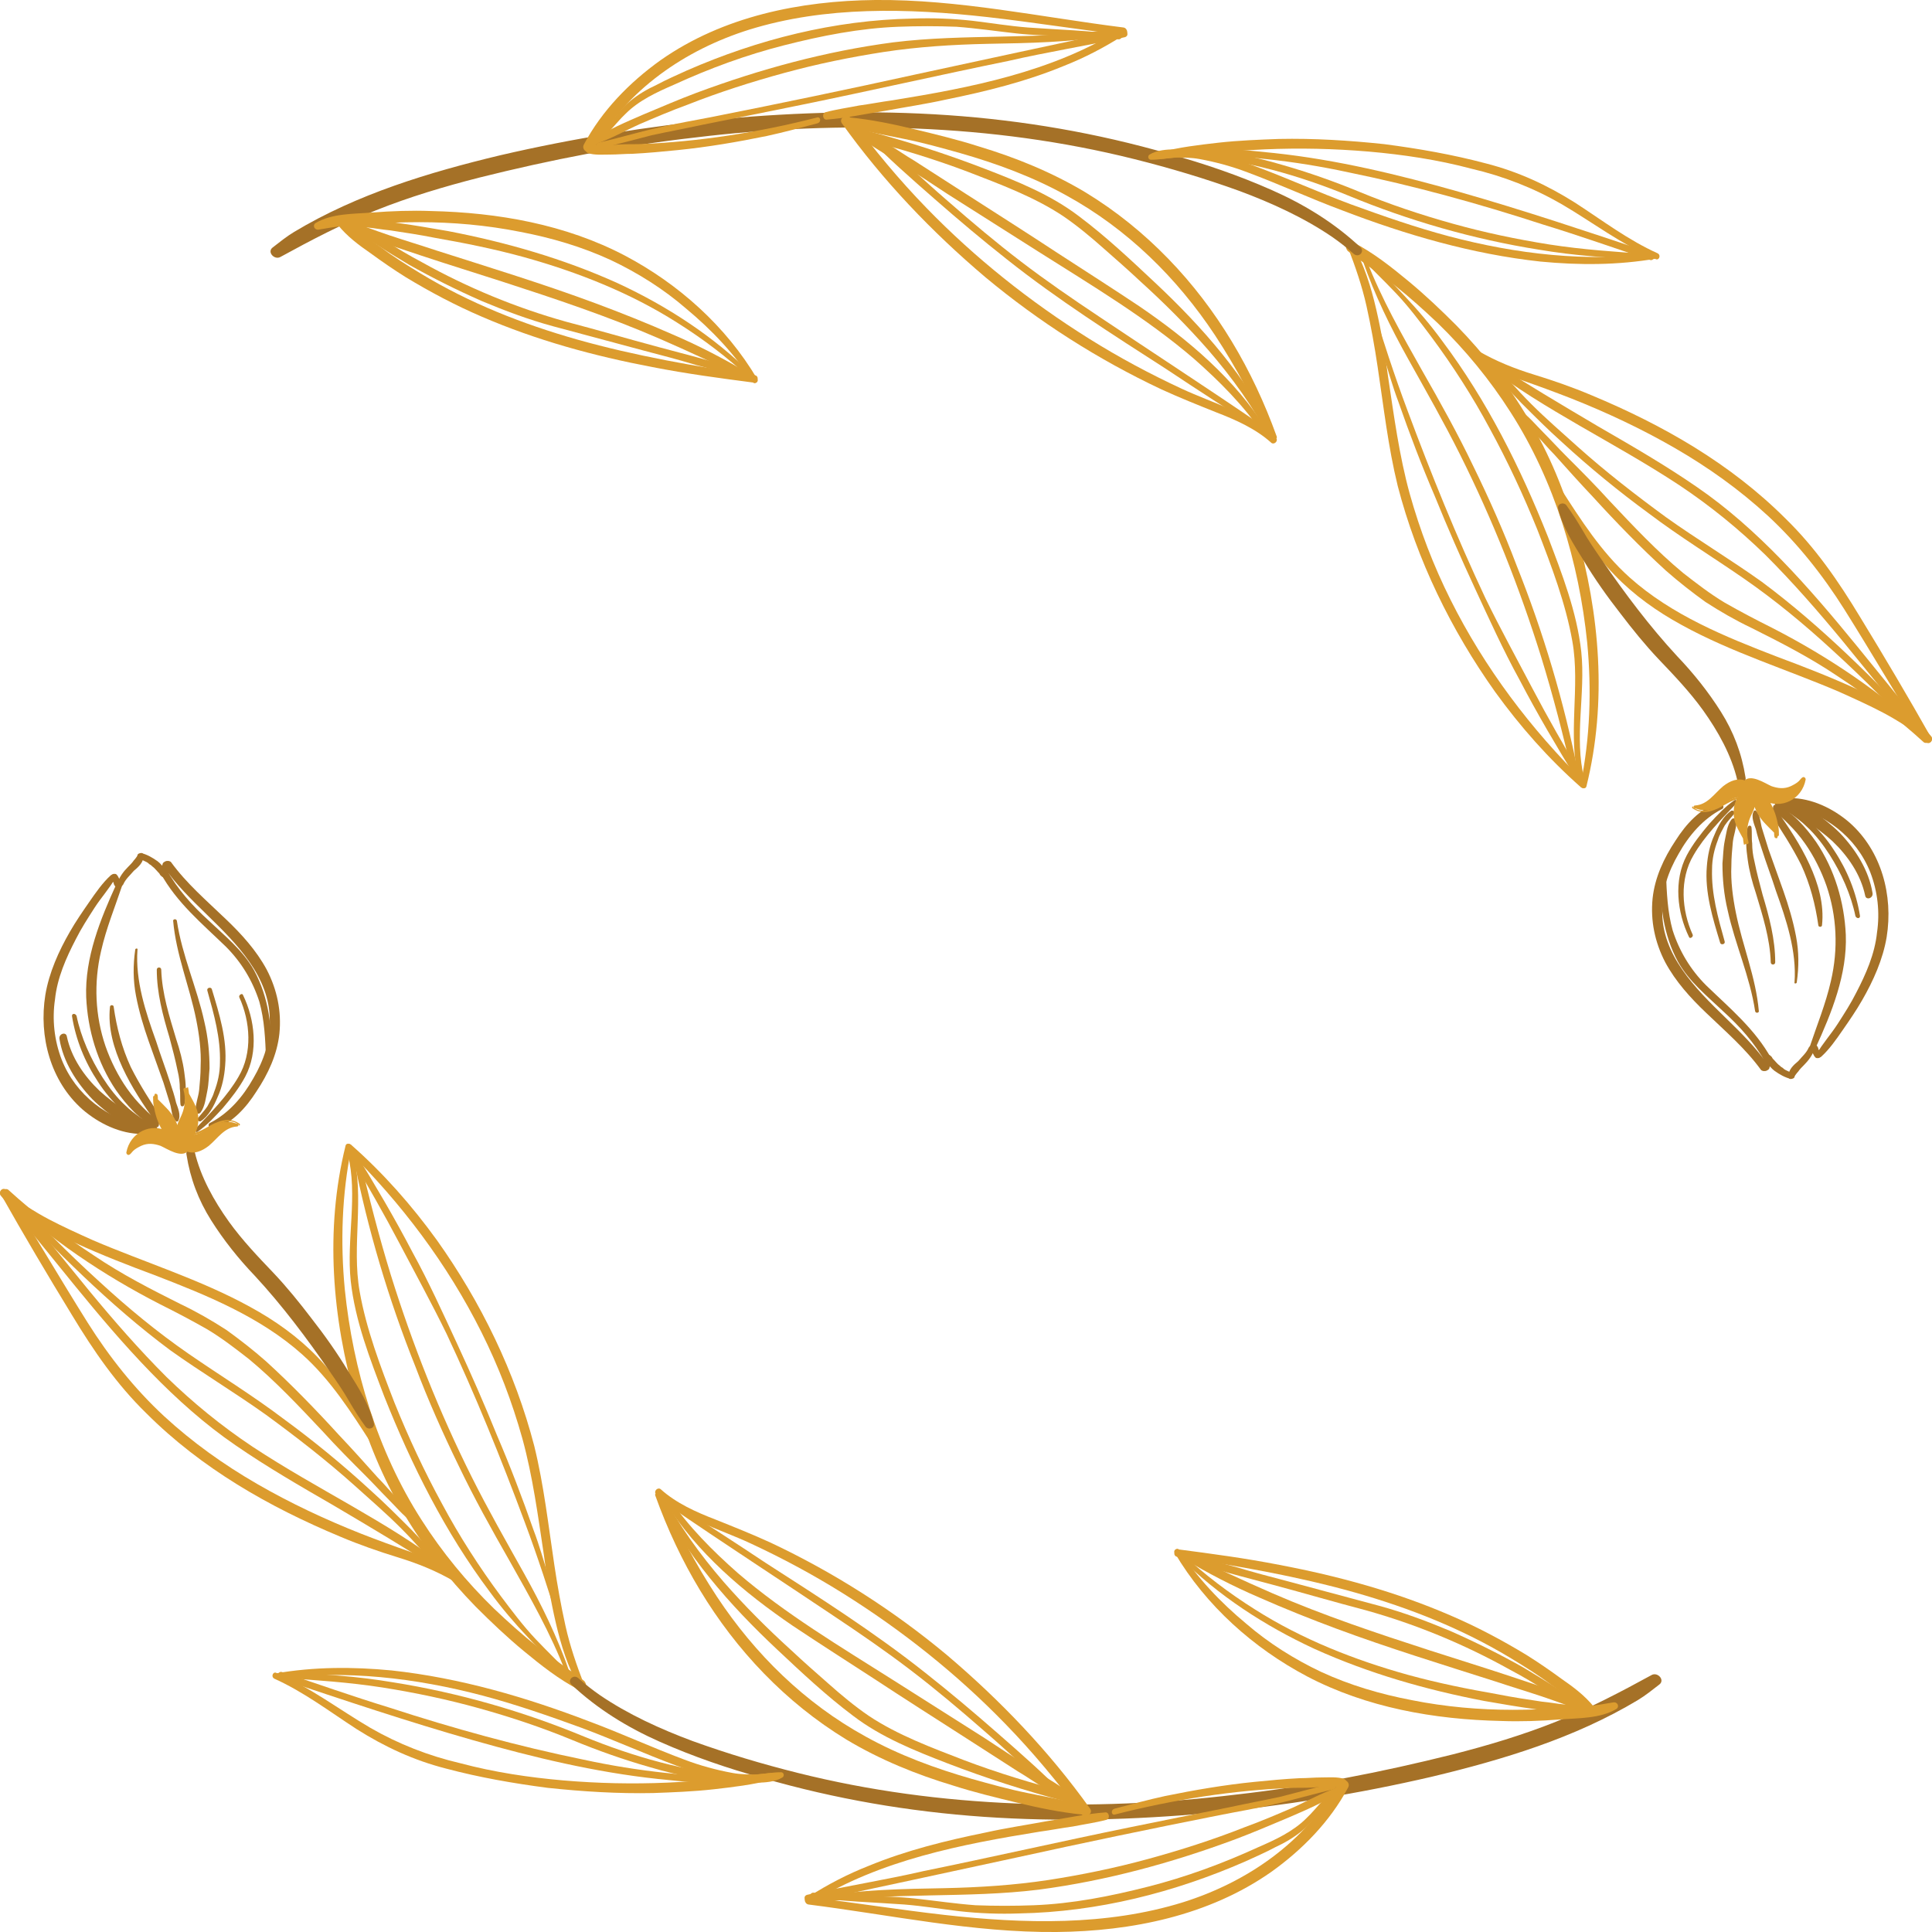 <?xml version="1.0" encoding="utf-8"?>
<!-- Generator: Adobe Illustrator 24.0.0, SVG Export Plug-In . SVG Version: 6.00 Build 0)  -->
<svg version="1.1" xmlns="http://www.w3.org/2000/svg" xmlns:xlink="http://www.w3.org/1999/xlink" x="0px" y="0px"
	 viewBox="0 0 260 260" style="enable-background:new 0 0 260 260;" xml:space="preserve">
<style type="text/css">
	.st0{fill:#FFFFFF;}
	.st1{fill:#A57127;}
	.st2{fill:#DC9C2E;}
	.st3{fill:none;}
	.st4{fill:#E6E6E6;}
	.st5{fill:#C59444;}
</style>
<g id="BACKGROUND">
</g>
<g id="OBJECTS">
	<g>
		<g>
			<path class="st2" d="M213.5,105.8c2.8-11.3,1.8-23.2-1.4-34.3c-1.5-5.3-3.6-10.4-6.4-15.1c-2.7-4.6-6-8.8-9.7-12.6
				c-2.1-2.1-4.2-4.1-6.5-6c-2.3-1.9-4.7-3.8-7.4-5.2c-0.8-0.4-1.3,0.6-0.7,1.2c2.1,1.6,4.2,3,6.3,4.6c2,1.6,3.9,3.3,5.8,5.1
				c3.7,3.6,7,7.6,9.8,12c5.9,9.2,9.2,20.2,10.3,31c0.6,6.3,0.4,12.8-0.9,19.1C212.6,106.1,213.4,106.3,213.5,105.8L213.5,105.8z"/>
		</g>
		<g>
			<path class="st2" d="M213.3,105.3c-7.3-7.2-13.5-15.4-18.1-24.6c-2.3-4.6-4.1-9.3-5.5-14.3c-1.4-5.1-2.1-10.4-2.9-15.7
				c-0.4-3.1-0.9-6.1-1.6-9.1c-0.7-3-1.6-5.9-3.1-8.6c-0.2-0.4-0.9-0.1-0.7,0.3c1,2.6,1.9,5.2,2.5,7.9c0.6,2.7,1.1,5.5,1.5,8.2
				c0.8,5.3,1.4,10.7,2.7,16c2.6,10,7.2,19.4,13.1,27.7c3.4,4.7,7.2,9,11.5,12.8C213.1,106.3,213.8,105.7,213.3,105.3L213.3,105.3z"
				/>
		</g>
		<g>
			<path class="st2" d="M213.2,104.8c-1.4-5.6,0.2-11.4-0.4-17.1c-0.6-5.4-2.6-10.5-4.5-15.5c-3.7-9.3-8.2-18.3-14.2-26.3
				c-1.6-2.2-3.4-4.3-5.2-6.2c-1.9-2-3.7-4.1-6-5.8c-0.2-0.1-0.3,0.1-0.2,0.3c1.7,1.8,3.5,3.5,5.2,5.3c1.7,1.8,3.2,3.8,4.7,5.8
				c2.9,3.9,5.6,8.1,7.9,12.4c2.4,4.4,4.5,8.9,6.4,13.6c1.9,4.9,3.8,9.9,4.7,15c1.1,6.2-0.7,12.6,0.9,18.8
				C212.5,105.5,213.3,105.3,213.2,104.8L213.2,104.8z"/>
		</g>
		<g>
			<path class="st2" d="M212.4,104.1c-1.9-9.6-4.7-19-8.3-28c-1.7-4.5-3.7-9-5.8-13.3c-2.1-4.4-4.5-8.7-6.9-12.9
				c-2.7-4.8-5.5-9.7-7.5-14.9c-0.1-0.3-0.6-0.2-0.5,0.1c1.6,4.6,3.7,8.9,6.1,13.2c2.4,4.3,4.8,8.5,7,12.9c4.4,8.8,8,17.9,10.9,27.2
				c1.6,5.2,3,10.6,4.2,15.9C211.8,104.8,212.4,104.6,212.4,104.1L212.4,104.1z"/>
		</g>
		<g>
			<path class="st2" d="M212.9,104.5c-2.3-3.9-4.6-7.9-6.7-11.9c-2.1-4-4.3-8-6.3-12.1c-3.9-8.3-7.3-16.7-10.5-25.3
				c-0.9-2.4-1.7-4.7-2.5-7.1c-0.4-1.2-0.8-2.5-1.2-3.7c-0.4-1.2-0.7-2.4-1.2-3.5c-0.1-0.2-0.3,0-0.3,0.1c0.2,1.1,0.6,2.2,0.9,3.3
				c0.3,1.1,0.7,2.2,1,3.3c0.7,2.2,1.3,4.4,2.1,6.5c1.5,4.3,3.1,8.5,4.9,12.7c1.7,4.2,3.5,8.3,5.4,12.4c1.9,4.1,3.8,8.3,6,12.3
				c2.4,4.6,5,9,7.7,13.4C212.4,105.5,213.2,105,212.9,104.5L212.9,104.5z"/>
		</g>
		<g>
			<path class="st2" d="M209.4,66.1c2.3,4,4.7,8,7.9,11.3c2.6,2.7,5.7,4.9,9,6.7c6.7,3.7,14.2,6,21.2,9c2,0.9,4,1.8,5.9,2.8
				c1.9,1,3.7,2.2,5.5,3.3c0.4,0.2,0.8-0.3,0.5-0.6c-2.7-2.6-6.2-4.4-9.6-5.9c-3.5-1.6-7.1-3-10.6-4.3c-7-2.7-14.2-5.6-19.9-10.7
				c-3.8-3.4-6.6-7.8-9.3-12C209.8,65.3,209.1,65.7,209.4,66.1L209.4,66.1z"/>
		</g>
		<g>
			<path class="st2" d="M259.9,99.3c-3.1-5.5-6.3-10.9-9.6-16.3c-2.9-4.8-6-9.3-10-13.2c-7.4-7.4-16.5-12.6-26.1-16.6
				c-2.6-1.1-5.2-2-7.8-2.8c-2.6-0.8-5.1-1.8-7.5-3.2c-0.5-0.3-1,0.4-0.6,0.8c1.8,1.5,4.1,2.3,6.3,3.1c2.3,0.8,4.5,1.6,6.8,2.5
				c4.8,1.9,9.5,4.1,14,6.7c4.5,2.6,8.7,5.6,12.5,9.1c4,3.7,7.4,8,10.3,12.6c3.7,5.9,7.2,11.9,10.9,17.8
				C259.5,100.3,260.2,99.8,259.9,99.3L259.9,99.3z"/>
		</g>
		<g>
			<path class="st2" d="M259.9,99.1c-6.8-7.9-12.9-16.3-20.2-23.8c-3.5-3.6-7.3-7-11.4-9.8c-4.2-2.9-8.7-5.5-13.2-8.1
				c-4.9-2.9-9.8-5.8-14.6-8.9c-0.4-0.2-0.9,0.3-0.5,0.6c3.9,3.1,8.3,5.7,12.6,8.2c4.5,2.6,9,5.1,13.4,8c4.2,2.8,8,5.9,11.6,9.4
				c3.7,3.7,7.1,7.6,10.4,11.6c3.7,4.5,7.3,9.1,11.2,13.5C259.6,100.2,260.3,99.6,259.9,99.1L259.9,99.1z"/>
		</g>
		<g>
			<path class="st2" d="M259.6,99.2c-7-7.4-14.3-14.8-22.5-20.9c-4.2-3-8.7-5.7-12.9-8.7c-4.1-3-8.1-6.1-11.9-9.5
				c-2.1-1.9-4.2-3.7-6.2-5.7c-2-2-3.7-4-5.6-6.1c-0.3-0.4-0.9,0.2-0.6,0.6c1.5,1.9,3.2,3.6,4.8,5.3c1.8,1.8,3.6,3.6,5.5,5.3
				c3.7,3.4,7.6,6.6,11.7,9.6c4.1,3.1,8.5,5.8,12.7,8.7c4.2,2.9,8.2,6.2,12,9.7c4.3,3.9,8.4,8.1,12.4,12.3
				C259.4,100.2,260,99.6,259.6,99.2L259.6,99.2z"/>
		</g>
		<g>
			<path class="st2" d="M259.6,99.2c-6.2-5.9-13.5-10.8-21.1-14.7c-2.2-1.1-4.3-2.2-6.4-3.4c-2-1.2-3.8-2.6-5.6-4
				c-3.5-2.9-6.7-6.3-9.9-9.7c-1.9-2.1-3.9-4.1-5.9-6.1c-1-1-2-2.1-3-3.1c-1-1-1.9-2.1-3.1-3c-0.2-0.2-0.5,0.1-0.4,0.4
				c0.7,1,1.6,1.9,2.4,2.8c0.9,0.9,1.7,1.9,2.6,2.8c1.7,1.9,3.4,3.8,5.2,5.7c3.1,3.4,6.4,6.8,9.8,9.9c1.7,1.5,3.5,2.9,5.3,4.2
				c2,1.3,4.1,2.5,6.2,3.5c4,2,7.9,4,11.6,6.5c4.1,2.7,8,5.6,11.6,8.9C259.4,100.2,260,99.6,259.6,99.2L259.6,99.2z"/>
		</g>
		<g>
			<path class="st1" d="M234.9,104.6c-0.5-3.2-1.6-6.1-3.3-8.8c-1.7-2.7-3.7-5.2-5.9-7.5c-3.7-4-7-8.4-10.1-12.9
				c-0.9-1.3-1.8-2.6-2.6-4c-0.7-1.2-1.4-2.3-2.2-3.4c-0.4-0.5-1.3-0.2-1.1,0.5c0.6,2.5,2.1,4.8,3.4,6.9c1.5,2.5,3.2,4.9,5,7.2
				c1.6,2.1,3.3,4.2,5.1,6.1c2.1,2.2,4.2,4.4,6,6.9c2,2.8,3.8,6,4.6,9.4C233.9,105.8,235.1,105.4,234.9,104.6L234.9,104.6z"/>
		</g>
		<g>
			<path class="st1" d="M183.1,33.3c-3.5-3.3-7.6-5.8-11.9-7.7c-4.5-2-9.2-3.6-13.9-4.9c-9.7-2.8-19.6-4.5-29.7-5.2
				c-10.1-0.7-20.2-0.4-30.3,0.5c-10.1,1-20.1,2.6-30,4.9c-9.6,2.3-19.2,5.2-27.7,10.3c-1,0.6-2,1.4-2.9,2.1c-0.8,0.6,0.2,1.7,1,1.3
				c4.2-2.3,8.4-4.5,12.9-6.3c4.5-1.8,9.2-3.2,13.9-4.4c9.6-2.4,19.3-4.3,29.1-5.4c9.8-1.2,19.8-1.6,29.7-1.2
				c9.9,0.4,19.7,1.7,29.3,4.1c4.8,1.2,9.5,2.6,14.2,4.3c4.3,1.6,8.7,3.6,12.5,6.2c1,0.7,1.9,1.4,2.8,2.2
				C182.8,34.8,183.7,33.9,183.1,33.3L183.1,33.3z"/>
		</g>
		<g>
			<path class="st2" d="M171.8,58.7c-3.2-8.9-8-17.1-14.6-23.9c-3.3-3.4-7-6.4-11.1-8.9c-4.5-2.7-9.4-4.7-14.4-6.2
				c-2.8-0.9-5.7-1.6-8.6-2.3c-2.9-0.7-5.8-1.3-8.8-1.6c-0.8-0.1-0.9,1.1-0.2,1.3c2.5,0.6,5.1,1.1,7.6,1.6c2.5,0.5,5,1.2,7.5,1.9
				c4.9,1.4,9.8,3.2,14.3,5.7c8.2,4.5,14.9,11.1,20,18.8c2.9,4.4,5.4,9.1,7.4,13.9C171.3,59.3,172,59.1,171.8,58.7L171.8,58.7z"/>
		</g>
		<g>
			<path class="st2" d="M171.7,58.9c-3.5-3.3-8.4-4.6-12.7-6.6c-4.3-2-8.4-4.2-12.4-6.7c-8-5-15.4-10.9-21.9-17.6
				c-3.7-3.8-7.1-7.9-10.2-12.1c-0.5-0.7-1.7,0-1.2,0.7c5.5,7.7,12.1,14.6,19.3,20.7c7.2,6,15.2,11.1,23.7,15.1
				c2.4,1.1,4.9,2.1,7.4,3.1c2.6,1,5.3,2.2,7.4,4.1C171.5,59.9,172.1,59.3,171.7,58.9L171.7,58.9z"/>
		</g>
		<g>
			<path class="st2" d="M171.6,58.7c-3.8-7.9-9.8-14.7-16.2-20.7c-3.3-3.1-6.6-6.2-10.2-8.9c-3.8-2.9-8.3-4.7-12.7-6.4
				c-5.2-2-10.5-3.7-15.8-5.1c-0.8-0.2-1.1,1-0.3,1.2c4.7,1.2,9.3,2.6,13.8,4.3c4.4,1.7,9,3.4,12.9,6c1.9,1.3,3.7,2.8,5.5,4.4
				c1.6,1.4,3.3,2.9,4.9,4.4c3.2,2.9,6.3,6,9.1,9.2c3.2,3.7,6.1,7.7,8.3,12C171.2,59.6,171.8,59.2,171.6,58.7L171.6,58.7z"/>
		</g>
		<g>
			<path class="st2" d="M170.5,57.9c-4.3-6.9-10.6-12.2-17.2-16.7c-3.6-2.4-7.2-4.7-10.9-7.1c-4.1-2.7-8.2-5.3-12.4-8
				c-2.3-1.5-4.7-3-7-4.5c-1.2-0.7-2.3-1.5-3.5-2.2c-1.2-0.8-2.4-1.6-3.6-2.2c-0.6-0.3-1.3,0.5-0.7,0.9c1.9,1.5,4.1,2.7,6.1,4
				c2.1,1.3,4.1,2.6,6.2,4c4.1,2.6,8.2,5.2,12.3,7.8c7.1,4.5,14.5,8.9,20.9,14.4c3.4,3,6.6,6.2,9.2,10
				C170.2,58.6,170.7,58.3,170.5,57.9L170.5,57.9z"/>
		</g>
		<g>
			<path class="st2" d="M169.9,57.3c-7.3-5-14.7-9.8-22-14.7c-3.6-2.4-7.1-4.8-10.5-7.4c-3.4-2.6-6.6-5.3-9.8-8.1
				c-3.6-3.1-7-6.4-10.6-9.4c-0.3-0.3-0.8,0.2-0.5,0.5c2.9,3,6.1,5.8,9.3,8.6c3.2,2.8,6.4,5.5,9.7,8.1c6.8,5.4,14.2,10.1,21.5,14.8
				c4.2,2.8,8.4,5.5,12.6,8.2C169.9,58.2,170.2,57.6,169.9,57.3L169.9,57.3z"/>
		</g>
		<g>
			<path class="st2" d="M150.7,4c-9.2,5.7-20.1,7.8-30.6,9.5c-1.5,0.2-3,0.5-4.5,0.7c-1.5,0.3-3,0.5-4.5,0.9c-0.5,0.1-0.4,1,0.1,1
				c2.7-0.2,5.4-0.8,8-1.2c2.7-0.5,5.4-0.9,8.1-1.5c5.4-1.1,10.7-2.4,15.8-4.5c2.8-1.1,5.5-2.5,8-4.1C151.7,4.5,151.2,3.7,150.7,4
				L150.7,4z"/>
		</g>
		<g>
			<path class="st2" d="M151.2,3.7C140,2.3,129-0.1,117.8,0c-10.1,0.1-20.5,2.2-28.9,8.1c-4.2,3-7.9,6.8-10.3,11.3
				c-0.5,0.8,0.8,1.6,1.3,0.7c4.4-8,12.3-13.4,20.9-16.1c10.3-3.2,21.4-2.9,32.1-1.7c6.2,0.7,12.3,1.7,18.4,2.4
				C151.9,4.8,151.8,3.8,151.2,3.7L151.2,3.7z"/>
		</g>
		<g>
			<path class="st2" d="M110,15.8c-7.8,2-16,3.3-24.1,3.6c-1.1,0-2.3,0-3.4,0.1c-1.1,0-2.3-0.1-3.4,0.2c-0.4,0.1-0.4,0.7,0,0.9
				c0.9,0.3,2,0.2,3,0.2c1,0,2-0.1,3-0.1c2-0.1,4.1-0.3,6.1-0.5c4-0.4,8.1-1.1,12-1.9c2.3-0.5,4.5-1.1,6.8-1.7
				C110.6,16.4,110.4,15.7,110,15.8L110,15.8z"/>
		</g>
		<g>
			<path class="st2" d="M80.7,20c2.4-0.6,4.7-1.2,7-1.8c2.3-0.5,4.5-0.9,6.8-1.4c4.5-0.9,9-1.8,13.4-2.7c9.3-1.9,18.5-4,27.8-5.9
				c2.6-0.6,5.2-1.1,7.8-1.6c2.6-0.5,5.3-1,7.9-1.6c0.6-0.2,0.3-1-0.3-0.9c-2.3,0.3-4.6,0.9-6.9,1.4c-2.3,0.5-4.7,1-7,1.5
				c-4.6,1-9.3,2-13.9,3c-9.1,2-18.2,3.9-27.3,5.7c-2.5,0.5-5,0.9-7.5,1.5c-2.7,0.6-5.3,1.4-8,2C80,19.4,80.2,20.2,80.7,20L80.7,20z
				"/>
		</g>
		<g>
			<path class="st2" d="M149.3,4c-9.6,1.4-19.4,0.5-29.1,1.7c-9.1,1.2-17.9,3.6-26.5,6.8c-2.4,0.9-4.7,1.9-7.1,2.9
				c-2.3,1-4.7,2-6.8,3.4c-0.3,0.2-0.1,0.7,0.3,0.6c2.1-0.7,4-1.8,6-2.7c2.1-0.9,4.2-1.8,6.4-2.6c4.3-1.7,8.7-3.1,13.1-4.3
				c4.4-1.2,8.8-2.1,13.3-2.8c4.6-0.7,9.3-1,14-1.1c5.6-0.1,11.1-0.2,16.6-1.1C150.1,4.7,149.8,3.9,149.3,4L149.3,4z"/>
		</g>
		<g>
			<path class="st2" d="M150.8,4.7c-4.1-0.6-8.4-0.7-12.5-1c-2.5-0.2-4.9-0.6-7.4-0.9c-2.7-0.3-5.4-0.4-8.1-0.3
				c-10.5,0.2-20.8,2.8-30.4,7c-1.3,0.6-2.7,1.2-4,1.9c-1.3,0.6-2.5,1.3-3.6,2.2c-1,0.8-1.8,1.8-2.6,2.8c-0.9,1-1.8,1.9-2.9,2.7
				c-0.2,0.1-0.1,0.6,0.2,0.4c2-0.8,3.2-2.8,4.7-4.2c1.8-1.8,4.2-2.9,6.5-3.9c4.8-2.2,9.7-4,14.8-5.3c5.1-1.3,10.2-2.3,15.4-2.5
				c2.6-0.1,5.2-0.1,7.8,0c2.7,0.2,5.4,0.6,8.1,0.9c4.6,0.5,9.2,0.2,13.8,0.8C151,5.2,151.1,4.8,150.8,4.7L150.8,4.7z"/>
		</g>
		<g>
			<path class="st2" d="M101.9,51c-4.2-7.1-10.6-12.8-17.8-16.6c-8-4.2-17.1-5.8-26.1-6c-2.6-0.1-5.3,0-7.9,0.2
				c-2.5,0.2-5.4,0.1-7.6,1.4c-0.5,0.3-0.2,1,0.4,0.9c2.2-0.4,4.5-0.7,6.7-0.8c2.2-0.1,4.5-0.2,6.8-0.2c4.5,0,9.1,0.4,13.6,1.3
				c4.2,0.8,8.3,2,12.2,3.8c3.6,1.7,7.1,3.9,10.1,6.5c3.5,2.9,6.6,6.2,9,9.9C101.5,51.8,102.2,51.4,101.9,51L101.9,51z"/>
		</g>
		<g>
			<path class="st2" d="M101.6,50.5c-8-1.2-16.1-2.6-23.9-4.8c-7.4-2.1-14.5-4.9-21.1-8.9c-1.8-1.1-3.6-2.2-5.3-3.5
				c-0.9-0.6-1.7-1.3-2.6-2c-0.8-0.7-1.6-1.4-2.5-1.9c-0.6-0.4-1.1,0.4-0.7,0.9c1.2,1.5,2.8,2.7,4.4,3.8c1.5,1.1,3.1,2.2,4.7,3.2
				c3.3,2,6.7,3.8,10.2,5.3c7.4,3.2,15.1,5.3,23,6.8c4.6,0.9,9.1,1.5,13.7,2.1C102,51.6,102.2,50.6,101.6,50.5L101.6,50.5z"/>
		</g>
		<g>
			<path class="st2" d="M101.3,50.5c-5.2-5.2-11.5-9.3-18.2-12.4c-7.3-3.3-15-5.5-22.8-7c-2.3-0.4-4.6-0.8-6.8-1.1
				c-1.2-0.2-2.3-0.3-3.5-0.5c-1.2-0.1-2.4-0.4-3.6-0.3c-0.6,0-0.7,0.9-0.1,1c1,0.3,2,0.3,3,0.4c1.1,0.1,2.1,0.3,3.2,0.4
				c2,0.3,4,0.6,6,1c4,0.7,8,1.5,12,2.6c7.2,2,14.3,4.8,20.6,8.8c3.5,2.2,6.8,4.7,9.8,7.5C101.2,51.3,101.6,50.8,101.3,50.5
				L101.3,50.5z"/>
		</g>
		<g>
			<path class="st2" d="M100.8,50.3c-3.3-2-6.8-3.8-10.3-5.3c-3.4-1.5-6.9-2.9-10.4-4.2c-7-2.6-14.2-4.8-21.4-7.1
				c-2.1-0.7-4.1-1.3-6.2-2c-2.1-0.7-4.1-1.5-6.2-2.1c-0.6-0.2-1,0.7-0.4,1c1.7,0.8,3.6,1.3,5.4,2c1.8,0.6,3.6,1.2,5.4,1.8
				c3.6,1.2,7.2,2.3,10.9,3.5c7.1,2.3,14.3,4.7,21.2,7.7c3.9,1.7,7.8,3.5,11.6,5.4C100.8,51,101.1,50.5,100.8,50.3L100.8,50.3z"/>
		</g>
		<g>
			<path class="st2" d="M100.5,50.3c-3.8-1.6-7.9-2.5-11.9-3.6c-4.1-1.1-8.2-2.3-12.4-3.4c-6.8-1.9-13.3-4.6-19.4-8
				c-1.7-0.9-3.4-1.9-5.1-3c-1.5-1-3-2.1-4.5-3.1c-0.4-0.3-0.9,0.3-0.5,0.7c1.1,1.1,2.5,2,3.8,2.9c1.5,1,3,1.9,4.5,2.8
				c3.2,1.8,6.4,3.4,9.8,4.9c3.1,1.3,6.3,2.5,9.6,3.4c4.1,1.1,8.2,2.2,12.3,3.3c2.3,0.6,4.6,1.2,6.9,1.9c2.3,0.6,4.5,1.2,6.7,2.1
				C100.8,51.4,101,50.5,100.5,50.3L100.5,50.3z"/>
		</g>
		<g>
			<path class="st2" d="M222.8,34.1c-9.3,1.2-18.7,0.1-27.8-2.3c-4.5-1.2-8.8-2.7-13.2-4.3c-4.3-1.6-8.5-3.5-12.8-5.1
				c-2.4-0.9-4.8-1.7-7.3-2.1c-1.2-0.2-2.3-0.3-3.5-0.2c-1.2,0-2.5,0.1-3.5,0.7c-0.3,0.2-0.2,0.7,0.2,0.7c1.1,0,2.1-0.2,3.2-0.3
				c1.1,0,2.2,0,3.3,0.2c2.2,0.4,4.4,1,6.5,1.8c4.3,1.6,8.4,3.5,12.7,5.1c8.6,3.3,17.5,5.9,26.7,6.9c5.2,0.5,10.4,0.5,15.6-0.4
				C223.4,34.9,223.3,34.1,222.8,34.1L222.8,34.1z"/>
		</g>
		<g>
			<path class="st2" d="M223.1,34.1c-4-1.8-7.4-4.4-11.1-6.8c-3.8-2.4-7.7-4.2-12-5.3c-4.5-1.2-9.1-2-13.7-2.6
				c-4.7-0.5-9.5-0.8-14.2-0.7c-2.7,0.1-5.4,0.2-8.1,0.5c-2.6,0.3-5.3,0.6-7.9,1.3c-0.5,0.1-0.4,1,0.1,0.9c2.3-0.2,4.6-0.5,6.9-0.8
				c2.4-0.2,4.7-0.4,7.1-0.5c4.7-0.2,9.3-0.1,14,0.3c4.6,0.4,9.3,1.1,13.8,2.3c4.3,1,8.4,2.6,12.2,4.8c4.1,2.4,8,5.4,12.5,7.3
				C223.2,35.2,223.6,34.4,223.1,34.1L223.1,34.1z"/>
		</g>
		<g>
			<path class="st2" d="M222.4,34.1c-8.7-2.9-17.3-5.8-26.1-8.3c-8.1-2.3-16.4-4.3-24.8-5.2c-1.9-0.2-3.8-0.4-5.7-0.5
				c-0.9,0-1.8-0.1-2.8-0.1c-0.8,0-1.6,0-2.3,0.3c-0.4,0.2-0.3,0.7,0.1,0.8c1.4,0.2,2.9,0,4.3,0c1.7,0,3.5,0.1,5.2,0.3
				c3.8,0.4,7.5,1,11.2,1.8c8.8,1.8,17.5,4.2,26.1,7c4.9,1.5,9.7,3.2,14.5,4.8C222.6,35.1,222.8,34.3,222.4,34.1L222.4,34.1z"/>
		</g>
		<g>
			<path class="st2" d="M222,34.2c-4.5-0.3-9-0.6-13.5-1.3c-4.4-0.7-8.7-1.6-13-2.8c-4.3-1.2-8.5-2.6-12.6-4.3
				c-3.4-1.4-6.8-2.6-10.3-3.6c-2-0.6-4.1-1.1-6.2-1.5c-1.9-0.4-3.8-0.7-5.7-0.7c-0.6,0-0.6,0.9,0,1c7.1,0.6,14.1,2.6,20.7,5.3
				c8.2,3.4,16.9,5.9,25.7,7.3c2.4,0.4,4.8,0.7,7.3,0.9c2.5,0.2,5.1,0.4,7.6,0.4C222.5,35,222.5,34.2,222,34.2L222,34.2z"/>
		</g>
		<g>
			<g>
				<path class="st1" d="M240.6,108.4c4.9,1,9.2,4.2,11.1,9c1,2.6,1.3,5.4,0.9,8.1c-0.3,2.9-1.5,5.6-2.8,8.1
					c-0.7,1.4-1.6,2.8-2.5,4.2c-0.9,1.4-2,2.6-2.8,4c-0.2,0.4,0.3,0.7,0.6,0.4c1.1-1,2-2.3,2.9-3.6c0.9-1.3,1.8-2.6,2.6-4
					c1.5-2.6,2.8-5.5,3.3-8.5c0.9-5.6-0.7-11.6-5-15.4c-2.2-1.9-5.1-3.3-8-3.3C240.2,107.5,240.1,108.3,240.6,108.4L240.6,108.4z"/>
			</g>
			<g>
				<path class="st1" d="M244.9,141.6C244.9,141.6,244.9,141.6,244.9,141.6C244.9,141.6,244.9,141.6,244.9,141.6
					c0,0-0.1-0.2-0.1-0.3c0,0,0,0.1,0,0.1c0-0.1,0-0.1-0.1-0.2c0,0,0-0.1,0-0.1c0,0,0,0,0,0c0-0.1-0.1-0.1-0.1-0.2
					c0,0,0,0.1,0.1,0.1c0,0-0.1-0.1-0.1-0.1c0,0,0,0,0,0c0,0,0,0.1,0,0c0,0,0,0,0,0c0,0,0,0.1,0,0c0-0.1-0.1-0.2-0.2-0.2
					c-0.1,0-0.2,0-0.3,0.1c-0.1,0.1-0.1,0.2-0.2,0.3c0,0.1,0,0.2,0,0.3c0,0.1,0,0.1,0,0.2c0.1,0.2,0.2,0.5,0.4,0.7
					c0.1,0.1,0.2,0.1,0.3,0.1c0.1,0,0.2,0,0.3-0.1C245,142,245,141.7,244.9,141.6L244.9,141.6z"/>
			</g>
			<g>
				<path class="st1" d="M243.4,141c-0.3,0.7-0.9,1.2-1.4,1.8c-0.6,0.5-1.4,1.2-1.3,2.1c0,0.3,0.3,0.4,0.5,0.2
					c0.4-0.3,0.5-0.6,0.8-0.9c0.2-0.3,0.5-0.6,0.8-0.9c0.6-0.6,1.1-1.3,1.4-2.1c0.1-0.2-0.1-0.4-0.3-0.5
					C243.7,140.7,243.5,140.8,243.4,141L243.4,141z"/>
			</g>
			<g>
				<path class="st1" d="M241.3,144.4c-0.4-0.1-0.6-0.2-1-0.4c-0.2-0.1-0.3-0.2-0.4-0.3c-0.2-0.1-0.3-0.2-0.4-0.3
					c-0.3-0.2-0.5-0.5-0.8-0.8c-0.1-0.1-0.1-0.1-0.1-0.1c-0.1-0.1-0.1-0.2-0.2-0.3c-0.1-0.1-0.3-0.3-0.5-0.3c-0.1,0-0.2,0-0.3,0.1
					c-0.2,0.4,0.1,0.9,0.3,1.2c0.3,0.3,0.5,0.6,0.9,0.9c0.7,0.5,1.4,0.9,2.2,1.1c0.2,0,0.5-0.1,0.5-0.3
					C241.6,144.7,241.5,144.5,241.3,144.4L241.3,144.4z"/>
			</g>
			<g>
				<path class="st1" d="M237.3,142.4c0,0.2,0,0.3,0,0.5c0,0,0-0.1,0-0.1c0,0.2-0.1,0.4-0.2,0.6c0,0,0-0.1,0.1-0.1c0,0,0,0,0,0
					c0,0.1-0.1,0.2-0.1,0.3c0,0,0,0.1,0,0.1c0,0.2,0.2,0.3,0.3,0.3c0.1,0.1,0.3,0.1,0.4,0c0.1,0,0.1-0.1,0.2-0.1
					c0.1-0.1,0.1-0.1,0.1-0.2c0.2-0.4,0.2-0.8,0.2-1.2c0-0.1,0-0.2-0.1-0.3c-0.1-0.1-0.2-0.1-0.3-0.1c-0.1,0-0.3,0-0.3,0.1
					C237.4,142.1,237.3,142.2,237.3,142.4L237.3,142.4z"/>
			</g>
			<g>
				<path class="st1" d="M238,143.4c-3.3-4.8-8.3-8.1-11.6-12.9c-1.6-2.3-2.7-4.9-2.7-7.7c-0.1-2.9,0.8-5.5,2.2-7.9
					c1.4-2.5,3.3-4.7,5.8-6c0.5-0.2,0.1-1-0.4-0.9c-2.5,0.8-4.4,2.9-5.8,5.1c-1.6,2.4-2.8,5-3.1,7.8c-0.3,3,0.3,5.9,1.7,8.6
					c1.4,2.6,3.4,4.8,5.5,6.8c2.6,2.5,5.3,4.8,7.4,7.7C237.5,144.4,238.4,143.9,238,143.4L238,143.4z"/>
			</g>
			<g>
				<path class="st1" d="M244.3,141.1c2.2-4.8,4.3-10,4.1-15.3c-0.2-4.4-1.5-8.8-4-12.5c-0.7-1-1.5-2-2.4-2.9
					c-0.5-0.5-1-0.9-1.5-1.3c-0.5-0.4-0.9-0.9-1.6-0.8c-0.2,0-0.3,0.2-0.3,0.4c0.1,0.5,0.5,0.8,0.9,1.1c0.4,0.3,0.8,0.7,1.2,1.1
					c0.8,0.8,1.5,1.6,2.2,2.6c1.2,1.7,2.2,3.7,2.9,5.7c1.4,4.1,1.6,8.5,0.6,12.8c-0.7,3.1-1.9,6-2.9,9
					C243.5,141.1,244.1,141.4,244.3,141.1L244.3,141.1z"/>
			</g>
			<g>
				<path class="st1" d="M238.4,142.5c-2.2-4-5.6-6.8-8.8-9.9c-2.1-2.1-3.6-4.6-4.5-7.4c-0.7-2.5-0.8-5.1-0.9-7.7
					c0-0.4-0.5-0.3-0.5,0c-0.5,4,0.2,8.4,2.1,11.9c1.5,2.7,3.9,4.6,6.1,6.7c2.2,2,4.2,4.2,5.7,6.9
					C237.9,143.5,238.7,143,238.4,142.5L238.4,142.5z"/>
			</g>
			<g>
				<path class="st1" d="M238.2,109.4c1.5,2.3,3,4.6,4.2,7c1.2,2.6,1.9,5.3,2.3,8.1c0,0.3,0.5,0.3,0.5,0c0.3-2.8-0.5-5.6-1.7-8.2
					c-1.2-2.6-2.8-5-4.5-7.4C238.7,108.5,237.9,109,238.2,109.4L238.2,109.4z"/>
			</g>
			<g>
				<path class="st1" d="M250.3,123.2c-0.5-3.1-1.7-6.1-3.5-8.8c-0.9-1.4-2-2.7-3.3-3.9c-0.6-0.5-1.3-1-2-1.5
					c-0.7-0.4-1.5-0.9-2.3-1.1c-0.3,0-0.5,0.3-0.2,0.5c0.7,0.5,1.4,0.7,2.1,1.2c0.7,0.5,1.4,1,2,1.6c1.2,1.1,2.2,2.4,3.1,3.8
					c1.6,2.5,2.9,5.4,3.5,8.3C249.9,123.7,250.4,123.6,250.3,123.2L250.3,123.2z"/>
			</g>
			<g>
				<path class="st1" d="M252,120.2c-0.5-3.1-2.3-5.9-4.4-8.1c-1.1-1.1-2.4-2.1-3.7-3c-0.7-0.4-1.4-0.8-2.2-1.1
					c-0.7-0.3-1.4-0.5-2.2-0.4c-0.4,0.1-0.5,0.6-0.2,0.9c0.5,0.5,1.2,0.7,1.8,1c0.6,0.3,1.3,0.6,1.9,1c1.3,0.8,2.5,1.7,3.6,2.7
					c2.1,2,3.8,4.5,4.4,7.3C251.1,121.2,252.1,120.9,252,120.2L252,120.2z"/>
			</g>
			<g>
				<path class="st1" d="M241.8,132.2c0.3-2.1,0.3-4.1-0.1-6.2c-0.4-2.1-1-4.1-1.7-6.1c-0.7-1.9-1.3-3.7-2-5.6
					c-0.3-1-0.6-1.9-0.9-2.9c-0.2-0.7-0.2-1.8-0.8-2.3c-0.1-0.1-0.3,0-0.3,0.1c-0.4,0.7,0.1,1.8,0.3,2.4c0.2,0.9,0.5,1.8,0.8,2.7
					c0.6,1.9,1.3,3.7,1.9,5.6c1.4,3.9,2.8,8.1,2.5,12.3C241.4,132.4,241.8,132.4,241.8,132.2L241.8,132.2z"/>
			</g>
			<g>
				<path class="st1" d="M238.9,129.5c0-3.1-0.8-6.1-1.7-9.1c-0.4-1.5-0.8-3-1.1-4.5c-0.2-0.8-0.3-1.6-0.3-2.4
					c-0.1-0.7,0-1.5-0.1-2.2c-0.1-0.3-0.4-0.2-0.5,0c-0.2,0.7-0.2,1.5-0.2,2.2c0,0.7,0.1,1.5,0.2,2.2c0.2,1.5,0.6,3,1.1,4.5
					c0.9,3,1.9,6.1,2,9.3C238.3,129.9,238.9,129.9,238.9,129.5L238.9,129.5z"/>
			</g>
			<g>
				<path class="st1" d="M236.7,136.1c-0.4-4.6-2.2-8.8-3.1-13.3c-0.4-2-0.7-4.2-0.6-6.3c0-1.1,0.1-2.1,0.2-3.2
					c0.1-0.9,0.5-1.9,0.5-2.8c0-0.4-0.5-0.5-0.7-0.2c-0.6,0.8-0.7,2-0.9,2.9c-0.2,1-0.2,2-0.3,3c0,2.1,0.2,4.2,0.7,6.3
					c1,4.6,3,8.9,3.7,13.6C236.3,136.4,236.7,136.3,236.7,136.1L236.7,136.1z"/>
			</g>
			<g>
				<path class="st1" d="M232.1,126.7c-0.9-3.2-1.8-6.4-1.7-9.7c0-1.4,0.3-2.7,0.8-4c0.2-0.7,0.6-1.3,0.9-1.9
					c0.4-0.6,0.9-1.1,1.3-1.6c0.2-0.2-0.2-0.5-0.4-0.4c-1.1,0.7-1.8,2.1-2.3,3.3c-0.6,1.3-0.9,2.8-1,4.2c-0.3,3.5,0.8,7,1.8,10.3
					C231.6,127.2,232.2,127.1,232.1,126.7L232.1,126.7z"/>
			</g>
			<g>
				<path class="st1" d="M227.8,125.8c-1.5-3.3-1.8-7.5,0.1-10.7c1.5-2.6,3.7-4.8,5.8-7c0.2-0.2-0.1-0.6-0.3-0.4
					c-1.3,0.9-2.3,2-3.4,3.2c-1.1,1.3-2.2,2.7-3,4.2c-1.8,3.4-1.3,7.7,0.3,11C227.4,126.4,227.9,126.1,227.8,125.8L227.8,125.8z"/>
			</g>
			<g>
				<path class="st2" d="M227.9,108.6c0.6,0.4,1.3,0.5,2,0.4c0.7-0.1,1.3-0.5,1.9-0.8c0.7-0.4,1.5-0.9,2.3-0.9l0-0.1
					c-0.7,0.8-0.8,2-0.5,3.1c0.2,1,0.8,2,1.3,2.9l0.1,0.3c-0.3-1.2-0.2-2.6,0.4-3.7c0.1-0.3,0.3-0.6,0.4-0.9c0.1-0.3,0.1-0.7,0-1
					l0.2,0c0.2,0.9,0.6,1.8,1.2,2.5c0.6,0.7,1.3,1.4,2,2l-0.1,0.2c-0.1-0.4,0-1-0.1-1.4c-0.3-1.1-0.6-2.8-1.5-3.5l-0.2-0.1
					c1,0.6,2.3,0.6,3.4,0.1c1-0.5,1.8-1.6,2-2.8l-0.2,0.1c-0.7,1-2,1.5-3.2,1.4c-1.3-0.2-2.4-1.1-3.7-1.3c-0.2,0-0.3,0-0.5,0.1
					l-0.2,0.2c-0.3-0.2-0.7-0.2-1.1-0.2c-1.1,0.1-2,1.1-2.8,1.9c-0.8,0.8-1.8,1.7-2.9,1.6"/>
				<g>
					<path class="st2" d="M227.8,108.8c0.9,0.6,1.9,0.6,2.9,0.2c1.2-0.4,2.2-1.4,3.5-1.5c0.2,0,0.3-0.2,0.2-0.3c0,0,0,0,0-0.1
						c-0.1-0.1-0.3-0.1-0.4,0c-0.7,0.9-0.8,2.1-0.6,3.2c0.3,1.2,1,2.1,1.5,3.2c0.1,0.2,0.5,0.1,0.4-0.2c-0.3-1.1-0.2-2.2,0.2-3.2
						c0.3-0.8,0.9-1.5,0.6-2.4c-0.1,0.1-0.1,0.2-0.2,0.3c0.1,0,0.1,0,0.2,0c-0.1-0.1-0.1-0.1-0.2-0.2c0.2,0.9,0.6,1.8,1.2,2.5
						c0.3,0.4,0.7,0.8,1.1,1.2c0.2,0.2,0.4,0.4,0.6,0.6c0.2,0.1,0.3,0.1,0.2,0.3c0.1,0,0.3,0,0.4,0.1c0-0.5,0-0.9-0.1-1.4
						c-0.1-0.5-0.2-1-0.4-1.6c-0.3-0.8-0.6-1.6-1.3-2.2c-0.1,0.1-0.2,0.2-0.3,0.4c2.4,1.3,5.2-0.1,5.7-2.8c0-0.2-0.2-0.4-0.4-0.3
						c-0.2,0.1-0.3,0.3-0.5,0.5c-0.3,0.3-0.7,0.5-1.1,0.7c-0.9,0.4-1.7,0.3-2.6,0c-0.9-0.4-2.8-1.7-3.7-0.7c0.1,0,0.2,0,0.3,0
						c-1.1-0.5-2.2,0-3.1,0.7c-1.2,1-2.1,2.5-3.8,2.6c-0.2,0-0.3,0.3,0,0.4c1.2,0.2,2.2-0.6,3-1.4c0.9-0.9,2.2-2.5,3.7-1.8
						c0.1,0,0.2,0,0.3,0c0.5-0.5,1.8,0.2,2.3,0.5c0.7,0.3,1.3,0.6,2.1,0.7c0.7,0.1,1.3-0.1,1.9-0.4c0.3-0.1,0.6-0.3,0.8-0.5
						c0.2-0.2,0.4-0.5,0.6-0.6c-0.1-0.1-0.2-0.2-0.4-0.3c-0.4,2.3-2.8,3.7-5,2.5c-0.3-0.1-0.4,0.2-0.2,0.4c0.7,0.5,1,1.4,1.2,2.2
						c0.1,0.4,0.2,0.8,0.3,1.1c0.1,0.5,0,1,0.1,1.4c0,0.2,0.4,0.3,0.4,0.1c0-0.1,0-0.1,0.1-0.2c0-0.1,0-0.2-0.1-0.2
						c-1.4-1.2-2.7-2.5-3.1-4.4c0-0.1-0.1-0.2-0.2-0.2c-0.1,0-0.1,0-0.2,0c-0.1,0-0.3,0.1-0.2,0.3c0.2,0.7-0.1,1.2-0.4,1.7
						c-0.2,0.4-0.3,0.8-0.4,1.3c-0.2,0.9-0.2,1.8,0,2.7c0.1-0.1,0.3-0.1,0.4-0.2c-0.4-0.9-1-1.7-1.3-2.7c-0.3-1.1-0.3-2.3,0.4-3.3
						c-0.1,0-0.2,0-0.4,0c0,0,0,0,0,0.1c0.1-0.1,0.1-0.2,0.2-0.3c-2.1,0.1-4,2.8-6.1,1.4C227.8,108.3,227.6,108.7,227.8,108.8
						L227.8,108.8z"/>
				</g>
			</g>
		</g>
	</g>
	<g>
		<g>
			<path class="st2" d="M46.5,154.2c-2.8,11.3-1.8,23.2,1.4,34.3c1.5,5.3,3.6,10.4,6.4,15.1c2.7,4.6,6,8.8,9.7,12.6
				c2.1,2.1,4.2,4.1,6.5,6c2.3,1.9,4.7,3.8,7.4,5.2c0.8,0.4,1.3-0.6,0.7-1.2c-2.1-1.6-4.2-3-6.3-4.6c-2-1.6-3.9-3.3-5.8-5.1
				c-3.7-3.6-7-7.6-9.8-12c-5.9-9.2-9.2-20.2-10.3-31c-0.6-6.3-0.4-12.8,0.9-19.1C47.4,153.9,46.6,153.7,46.5,154.2L46.5,154.2z"/>
		</g>
		<g>
			<path class="st2" d="M46.7,154.7c7.3,7.2,13.5,15.4,18.1,24.6c2.3,4.6,4.1,9.3,5.5,14.3c1.4,5.1,2.1,10.4,2.9,15.7
				c0.4,3.1,0.9,6.1,1.6,9.1c0.7,3,1.6,5.9,3.1,8.6c0.2,0.4,0.9,0.1,0.7-0.3c-1-2.6-1.9-5.2-2.5-7.9c-0.6-2.7-1.1-5.5-1.5-8.2
				c-0.8-5.3-1.4-10.7-2.7-16c-2.6-10-7.2-19.4-13.1-27.7c-3.4-4.7-7.2-9-11.5-12.8C46.9,153.7,46.2,154.3,46.7,154.7L46.7,154.7z"
				/>
		</g>
		<g>
			<path class="st2" d="M46.8,155.3c1.4,5.6-0.2,11.4,0.4,17.1c0.6,5.4,2.6,10.5,4.5,15.5c3.7,9.3,8.2,18.3,14.2,26.3
				c1.6,2.2,3.4,4.3,5.2,6.2c1.9,2,3.7,4.1,6,5.8c0.2,0.1,0.3-0.1,0.2-0.3c-1.7-1.8-3.5-3.5-5.2-5.3c-1.7-1.8-3.2-3.8-4.7-5.8
				c-2.9-3.9-5.6-8.1-7.9-12.4c-2.4-4.4-4.5-8.9-6.4-13.6c-1.9-4.9-3.8-9.9-4.7-15c-1.1-6.2,0.7-12.6-0.9-18.8
				C47.5,154.5,46.7,154.7,46.8,155.3L46.8,155.3z"/>
		</g>
		<g>
			<path class="st2" d="M47.6,155.9c1.9,9.6,4.7,19,8.3,28c1.7,4.5,3.7,9,5.8,13.3c2.1,4.4,4.5,8.7,6.9,12.9
				c2.7,4.8,5.5,9.7,7.5,14.9c0.1,0.3,0.6,0.2,0.5-0.1c-1.6-4.6-3.7-8.9-6.1-13.2c-2.4-4.3-4.8-8.5-7-12.9
				c-4.4-8.8-8-17.9-10.9-27.2c-1.6-5.2-3-10.6-4.2-15.9C48.2,155.2,47.6,155.4,47.6,155.9L47.6,155.9z"/>
		</g>
		<g>
			<path class="st2" d="M47.1,155.5c2.3,3.9,4.6,7.9,6.7,11.9c2.1,4,4.3,8,6.3,12.1c3.9,8.3,7.3,16.7,10.5,25.3
				c0.9,2.4,1.7,4.7,2.5,7.1c0.4,1.2,0.8,2.5,1.2,3.7c0.4,1.2,0.7,2.4,1.2,3.5c0.1,0.2,0.3,0,0.3-0.1c-0.2-1.1-0.6-2.2-0.9-3.3
				c-0.3-1.1-0.7-2.2-1-3.3c-0.7-2.2-1.3-4.4-2.1-6.5c-1.5-4.3-3.1-8.5-4.9-12.7c-1.7-4.2-3.5-8.3-5.4-12.4c-1.9-4.1-3.8-8.3-6-12.3
				c-2.4-4.6-5-9-7.7-13.4C47.6,154.5,46.8,155,47.1,155.5L47.1,155.5z"/>
		</g>
		<g>
			<path class="st2" d="M50.6,193.9c-2.3-4-4.7-8-7.9-11.3c-2.6-2.7-5.7-4.9-9-6.7c-6.7-3.7-14.2-6-21.2-9c-2-0.9-4-1.8-5.9-2.8
				c-1.9-1-3.7-2.2-5.5-3.3c-0.4-0.2-0.8,0.3-0.5,0.6c2.7,2.6,6.2,4.4,9.6,5.9c3.5,1.6,7.1,3,10.6,4.3c7,2.7,14.2,5.6,19.9,10.7
				c3.8,3.4,6.6,7.8,9.3,12C50.2,194.7,50.9,194.3,50.6,193.9L50.6,193.9z"/>
		</g>
		<g>
			<path class="st2" d="M0.1,160.7c3.1,5.5,6.3,10.9,9.6,16.3c2.9,4.8,6,9.3,10,13.2c7.4,7.4,16.5,12.6,26.1,16.6
				c2.6,1.1,5.2,2,7.8,2.8c2.6,0.8,5.1,1.8,7.5,3.2c0.5,0.3,1-0.4,0.6-0.8c-1.8-1.5-4.1-2.3-6.3-3.1c-2.3-0.8-4.5-1.6-6.8-2.5
				c-4.8-1.9-9.5-4.1-14-6.7c-4.5-2.6-8.7-5.6-12.5-9.1c-4-3.7-7.4-8-10.3-12.6c-3.7-5.9-7.2-11.9-10.9-17.8
				C0.5,159.7-0.2,160.2,0.1,160.7L0.1,160.7z"/>
		</g>
		<g>
			<path class="st2" d="M0.1,160.9c6.8,7.9,12.9,16.3,20.2,23.8c3.5,3.6,7.3,7,11.4,9.8c4.2,2.9,8.7,5.5,13.2,8.1
				c4.9,2.9,9.8,5.8,14.6,8.9c0.4,0.2,0.9-0.3,0.5-0.6c-3.9-3.1-8.3-5.7-12.6-8.2c-4.5-2.6-9-5.1-13.4-8c-4.2-2.8-8-5.9-11.6-9.4
				c-3.7-3.7-7.1-7.6-10.4-11.6c-3.7-4.5-7.3-9.1-11.2-13.5C0.4,159.8-0.3,160.4,0.1,160.9L0.1,160.9z"/>
		</g>
		<g>
			<path class="st2" d="M0.4,160.8c7,7.4,14.3,14.8,22.5,20.9c4.2,3,8.7,5.7,12.9,8.7c4.1,3,8.1,6.1,11.9,9.5
				c2.1,1.9,4.2,3.7,6.2,5.7c2,2,3.7,4,5.6,6.1c0.3,0.4,0.9-0.2,0.6-0.6c-1.5-1.9-3.2-3.6-4.8-5.3c-1.8-1.8-3.6-3.6-5.5-5.3
				c-3.7-3.4-7.6-6.6-11.7-9.6c-4.1-3.1-8.5-5.8-12.7-8.7c-4.2-2.9-8.2-6.2-12-9.7C9.1,168.6,5,164.4,1,160.2
				C0.6,159.8,0,160.4,0.4,160.8L0.4,160.8z"/>
		</g>
		<g>
			<path class="st2" d="M0.4,160.8c6.2,5.9,13.5,10.8,21.1,14.7c2.2,1.1,4.3,2.2,6.4,3.4c2,1.2,3.8,2.6,5.6,4
				c3.5,2.9,6.7,6.3,9.9,9.7c1.9,2.1,3.9,4.1,5.9,6.1c1,1,2,2.1,3,3.1c1,1,1.9,2.1,3.1,3c0.2,0.2,0.5-0.1,0.4-0.4
				c-0.7-1-1.6-1.9-2.4-2.8c-0.9-0.9-1.7-1.9-2.6-2.8c-1.7-1.9-3.4-3.8-5.2-5.7c-3.1-3.4-6.4-6.8-9.8-9.9c-1.7-1.5-3.5-2.9-5.3-4.2
				c-2-1.3-4.1-2.5-6.2-3.5c-4-2-7.9-4-11.6-6.5c-4.1-2.7-8-5.6-11.6-8.9C0.6,159.8,0,160.4,0.4,160.8L0.4,160.8z"/>
		</g>
		<g>
			<path class="st1" d="M25.1,155.4c0.5,3.2,1.6,6.1,3.3,8.8c1.7,2.7,3.7,5.2,5.9,7.5c3.7,4,7,8.4,10.1,12.9c0.9,1.3,1.8,2.6,2.6,4
				c0.7,1.2,1.4,2.3,2.2,3.4c0.4,0.5,1.3,0.2,1.1-0.5c-0.6-2.5-2.1-4.8-3.4-6.9c-1.5-2.5-3.2-4.9-5-7.2c-1.6-2.1-3.3-4.2-5.1-6.1
				c-2.1-2.2-4.2-4.4-6-6.9c-2-2.8-3.8-6-4.6-9.4C26.1,154.2,24.9,154.6,25.1,155.4L25.1,155.4z"/>
		</g>
		<g>
			<path class="st1" d="M76.9,226.7c3.5,3.3,7.6,5.8,11.9,7.7c4.5,2,9.2,3.6,13.9,4.9c9.7,2.8,19.6,4.5,29.7,5.2
				c10.1,0.7,20.2,0.4,30.3-0.5c10.1-1,20.1-2.6,30-4.9c9.6-2.3,19.2-5.2,27.7-10.3c1-0.6,2-1.4,2.9-2.1c0.8-0.6-0.2-1.7-1-1.3
				c-4.2,2.3-8.4,4.5-12.9,6.3c-4.5,1.8-9.2,3.2-13.9,4.4c-9.6,2.4-19.3,4.3-29.1,5.4c-9.8,1.2-19.8,1.6-29.7,1.2
				c-9.9-0.4-19.7-1.7-29.3-4.1c-4.8-1.2-9.5-2.6-14.2-4.3c-4.3-1.6-8.7-3.6-12.5-6.2c-1-0.7-1.9-1.4-2.8-2.2
				C77.2,225.2,76.3,226.1,76.9,226.7L76.9,226.7z"/>
		</g>
		<g>
			<path class="st2" d="M88.2,201.3c3.2,8.9,8,17.1,14.6,23.9c3.3,3.4,7,6.4,11.1,8.9c4.5,2.7,9.4,4.7,14.4,6.2
				c2.8,0.9,5.7,1.6,8.6,2.3c2.9,0.7,5.8,1.3,8.8,1.6c0.8,0.1,0.9-1.1,0.2-1.3c-2.5-0.6-5.1-1.1-7.6-1.6c-2.5-0.5-5-1.2-7.5-1.9
				c-4.9-1.4-9.8-3.2-14.3-5.7c-8.2-4.5-14.9-11.1-20-18.8c-2.9-4.4-5.4-9.1-7.4-13.9C88.7,200.7,88,200.9,88.2,201.3L88.2,201.3z"
				/>
		</g>
		<g>
			<path class="st2" d="M88.3,201.1c3.5,3.3,8.4,4.6,12.7,6.6c4.3,2,8.4,4.2,12.4,6.7c8,5,15.4,10.9,21.9,17.6
				c3.7,3.8,7.1,7.9,10.2,12.1c0.5,0.7,1.7,0,1.2-0.7c-5.5-7.7-12.1-14.6-19.3-20.7c-7.2-6-15.2-11.1-23.7-15.1
				c-2.4-1.1-4.9-2.1-7.4-3.1c-2.6-1-5.3-2.2-7.4-4.1C88.5,200.1,87.9,200.7,88.3,201.1L88.3,201.1z"/>
		</g>
		<g>
			<path class="st2" d="M88.4,201.3c3.8,7.9,9.8,14.7,16.2,20.7c3.3,3.1,6.6,6.2,10.2,8.9c3.8,2.9,8.3,4.7,12.7,6.4
				c5.2,2,10.5,3.7,15.8,5.1c0.8,0.2,1.1-1,0.3-1.2c-4.7-1.2-9.3-2.6-13.8-4.3c-4.4-1.7-9-3.4-12.9-6c-1.9-1.3-3.7-2.8-5.5-4.4
				c-1.6-1.4-3.3-2.9-4.9-4.4c-3.2-2.9-6.3-6-9.1-9.2c-3.2-3.7-6.1-7.7-8.3-12C88.8,200.4,88.2,200.8,88.4,201.3L88.4,201.3z"/>
		</g>
		<g>
			<path class="st2" d="M89.5,202.1c4.3,6.9,10.6,12.2,17.2,16.7c3.6,2.4,7.2,4.7,10.9,7.1c4.1,2.7,8.2,5.3,12.4,8
				c2.3,1.5,4.7,3,7,4.5c1.2,0.7,2.3,1.5,3.5,2.2c1.2,0.8,2.4,1.6,3.6,2.2c0.6,0.3,1.3-0.5,0.7-0.9c-1.9-1.5-4.1-2.7-6.1-4
				c-2.1-1.3-4.1-2.6-6.2-4c-4.1-2.6-8.2-5.2-12.3-7.8c-7.1-4.5-14.5-8.9-20.9-14.4c-3.4-3-6.6-6.2-9.2-10
				C89.8,201.4,89.3,201.7,89.5,202.1L89.5,202.1z"/>
		</g>
		<g>
			<path class="st2" d="M90.1,202.7c7.3,5,14.7,9.8,22,14.7c3.6,2.4,7.1,4.8,10.5,7.4c3.4,2.6,6.6,5.3,9.8,8.1
				c3.6,3.1,7,6.4,10.6,9.4c0.3,0.3,0.8-0.2,0.5-0.5c-2.9-3-6.1-5.8-9.3-8.6c-3.2-2.8-6.4-5.5-9.7-8.1c-6.8-5.4-14.2-10.1-21.5-14.8
				c-4.2-2.8-8.4-5.5-12.6-8.2C90.1,201.8,89.8,202.4,90.1,202.7L90.1,202.7z"/>
		</g>
		<g>
			<path class="st2" d="M109.3,256c9.2-5.7,20.1-7.8,30.6-9.5c1.5-0.2,3-0.5,4.5-0.7c1.5-0.3,3-0.5,4.5-0.9c0.5-0.1,0.4-1-0.1-1
				c-2.7,0.2-5.4,0.8-8,1.2c-2.7,0.5-5.4,0.9-8.1,1.5c-5.4,1.1-10.7,2.4-15.8,4.5c-2.8,1.1-5.5,2.5-8,4.1
				C108.3,255.5,108.8,256.3,109.3,256L109.3,256z"/>
		</g>
		<g>
			<path class="st2" d="M108.8,256.3c11.1,1.4,22.1,3.8,33.4,3.7c10.1-0.1,20.5-2.2,28.9-8.1c4.2-3,7.9-6.8,10.3-11.3
				c0.5-0.8-0.8-1.6-1.3-0.7c-4.4,8-12.3,13.4-20.9,16.1c-10.3,3.2-21.4,2.9-32.1,1.7c-6.2-0.7-12.3-1.7-18.4-2.4
				C108.1,255.2,108.2,256.2,108.8,256.3L108.8,256.3z"/>
		</g>
		<g>
			<path class="st2" d="M150,244.2c7.8-2,16-3.3,24.1-3.6c1.1,0,2.3,0,3.4-0.1c1.1,0,2.3,0.1,3.4-0.2c0.4-0.1,0.4-0.7,0-0.9
				c-0.9-0.3-2-0.2-3-0.2c-1,0-2,0.1-3,0.1c-2,0.1-4.1,0.3-6.1,0.5c-4,0.4-8.1,1.1-12,1.9c-2.3,0.5-4.5,1.1-6.8,1.7
				C149.4,243.6,149.6,244.3,150,244.2L150,244.2z"/>
		</g>
		<g>
			<path class="st2" d="M179.3,240c-2.4,0.6-4.7,1.2-7,1.8c-2.3,0.5-4.5,0.9-6.8,1.4c-4.5,0.9-9,1.8-13.4,2.7
				c-9.3,1.9-18.5,4-27.8,5.9c-2.6,0.6-5.2,1.1-7.8,1.6c-2.6,0.5-5.3,1-7.9,1.6c-0.6,0.2-0.3,1,0.3,0.9c2.3-0.3,4.6-0.9,6.9-1.4
				c2.3-0.5,4.7-1,7-1.5c4.6-1,9.3-2,13.9-3c9.1-2,18.2-3.9,27.3-5.7c2.5-0.5,5-0.9,7.5-1.5c2.7-0.6,5.3-1.4,8-2
				C180,240.6,179.8,239.8,179.3,240L179.3,240z"/>
		</g>
		<g>
			<path class="st2" d="M110.7,256c9.6-1.4,19.4-0.5,29.1-1.7c9.1-1.2,17.9-3.6,26.5-6.8c2.4-0.9,4.7-1.9,7.1-2.9
				c2.3-1,4.7-2,6.8-3.4c0.3-0.2,0.1-0.7-0.3-0.6c-2.1,0.7-4,1.8-6,2.7c-2.1,0.9-4.2,1.8-6.4,2.6c-4.3,1.7-8.7,3.1-13.1,4.3
				c-4.4,1.2-8.8,2.1-13.3,2.8c-4.6,0.7-9.3,1-14,1.1c-5.6,0.1-11.1,0.2-16.6,1.1C109.9,255.3,110.2,256.1,110.7,256L110.7,256z"/>
		</g>
		<g>
			<path class="st2" d="M109.2,255.3c4.1,0.6,8.4,0.7,12.5,1c2.5,0.2,4.9,0.6,7.4,0.9c2.7,0.3,5.4,0.4,8.1,0.3
				c10.5-0.2,20.8-2.8,30.4-7c1.3-0.6,2.7-1.2,4-1.9c1.3-0.6,2.5-1.3,3.6-2.2c1-0.8,1.8-1.8,2.6-2.8c0.9-1,1.8-1.9,2.9-2.7
				c0.2-0.1,0.1-0.6-0.2-0.4c-2,0.8-3.2,2.8-4.7,4.2c-1.8,1.8-4.2,2.9-6.5,3.9c-4.8,2.2-9.7,4-14.8,5.3c-5.1,1.3-10.2,2.3-15.4,2.5
				c-2.6,0.1-5.2,0.1-7.8,0c-2.7-0.2-5.4-0.6-8.1-0.9c-4.6-0.5-9.2-0.2-13.8-0.8C109,254.8,108.9,255.2,109.2,255.3L109.2,255.3z"/>
		</g>
		<g>
			<path class="st2" d="M158.1,209c4.2,7.1,10.6,12.8,17.8,16.6c8,4.2,17.1,5.8,26.1,6c2.6,0.1,5.3,0,7.9-0.2
				c2.5-0.2,5.4-0.1,7.6-1.4c0.5-0.3,0.2-1-0.4-0.9c-2.2,0.4-4.5,0.7-6.7,0.8c-2.2,0.1-4.5,0.2-6.8,0.2c-4.5,0-9.1-0.4-13.6-1.3
				c-4.2-0.8-8.3-2-12.2-3.8c-3.6-1.7-7.1-3.9-10.1-6.5c-3.5-2.9-6.6-6.2-9-9.9C158.5,208.2,157.8,208.6,158.1,209L158.1,209z"/>
		</g>
		<g>
			<path class="st2" d="M158.4,209.5c8,1.2,16.1,2.6,23.9,4.8c7.4,2.1,14.5,4.9,21.1,8.9c1.8,1.1,3.6,2.2,5.3,3.5
				c0.9,0.6,1.7,1.3,2.6,2c0.8,0.7,1.6,1.4,2.5,1.9c0.6,0.4,1.1-0.4,0.7-0.9c-1.2-1.5-2.8-2.7-4.4-3.8c-1.5-1.1-3.1-2.2-4.7-3.2
				c-3.3-2-6.7-3.8-10.2-5.3c-7.4-3.2-15.1-5.3-23-6.8c-4.6-0.9-9.1-1.5-13.7-2.1C158,208.4,157.8,209.4,158.4,209.5L158.4,209.5z"
				/>
		</g>
		<g>
			<path class="st2" d="M158.7,209.5c5.2,5.2,11.5,9.3,18.2,12.4c7.3,3.3,15,5.5,22.8,7c2.3,0.4,4.6,0.8,6.8,1.1
				c1.2,0.2,2.3,0.3,3.5,0.5c1.2,0.1,2.4,0.4,3.6,0.3c0.6,0,0.7-0.9,0.1-1c-1-0.3-2-0.3-3-0.4c-1.1-0.1-2.1-0.3-3.2-0.4
				c-2-0.3-4-0.6-6-1c-4-0.7-8-1.5-12-2.6c-7.2-2-14.3-4.8-20.6-8.8c-3.5-2.2-6.8-4.7-9.8-7.5C158.8,208.7,158.4,209.2,158.7,209.5
				L158.7,209.5z"/>
		</g>
		<g>
			<path class="st2" d="M159.2,209.7c3.3,2,6.8,3.8,10.3,5.3c3.4,1.5,6.9,2.9,10.4,4.2c7,2.6,14.2,4.8,21.4,7.1
				c2.1,0.7,4.1,1.3,6.2,2c2.1,0.7,4.1,1.5,6.2,2.1c0.6,0.2,1-0.7,0.4-1c-1.7-0.8-3.6-1.3-5.4-2c-1.8-0.6-3.6-1.2-5.4-1.8
				c-3.6-1.2-7.2-2.3-10.9-3.5c-7.1-2.3-14.3-4.7-21.2-7.7c-3.9-1.7-7.8-3.5-11.6-5.4C159.2,209,158.9,209.5,159.2,209.7
				L159.2,209.7z"/>
		</g>
		<g>
			<path class="st2" d="M159.5,209.7c3.8,1.6,7.9,2.5,11.9,3.6c4.1,1.1,8.2,2.3,12.4,3.4c6.8,1.9,13.3,4.6,19.4,8
				c1.7,0.9,3.4,1.9,5.1,3c1.5,1,3,2.1,4.5,3.1c0.4,0.3,0.9-0.3,0.5-0.7c-1.1-1.1-2.5-2-3.8-2.9c-1.5-1-3-1.9-4.5-2.8
				c-3.2-1.8-6.4-3.4-9.8-4.9c-3.1-1.3-6.3-2.5-9.6-3.4c-4.1-1.1-8.2-2.2-12.3-3.3c-2.3-0.6-4.6-1.2-6.9-1.9
				c-2.3-0.6-4.5-1.2-6.7-2.1C159.2,208.6,159,209.5,159.5,209.7L159.5,209.7z"/>
		</g>
		<g>
			<path class="st2" d="M37.2,225.9c9.3-1.2,18.7-0.1,27.8,2.3c4.5,1.2,8.8,2.7,13.2,4.3c4.3,1.6,8.5,3.5,12.8,5.1
				c2.4,0.9,4.8,1.7,7.3,2.1c1.2,0.2,2.3,0.3,3.5,0.2c1.2,0,2.5-0.1,3.5-0.7c0.3-0.2,0.2-0.7-0.2-0.7c-1.1,0-2.1,0.2-3.2,0.3
				c-1.1,0-2.2,0-3.3-0.2c-2.2-0.4-4.4-1-6.5-1.8c-4.3-1.6-8.4-3.5-12.7-5.1c-8.6-3.3-17.5-5.9-26.7-6.9c-5.2-0.5-10.4-0.5-15.6,0.4
				C36.6,225.1,36.7,225.9,37.2,225.9L37.2,225.9z"/>
		</g>
		<g>
			<path class="st2" d="M36.9,225.9c4,1.8,7.4,4.4,11.1,6.8c3.8,2.4,7.7,4.2,12,5.3c4.5,1.2,9.1,2,13.7,2.6
				c4.7,0.5,9.5,0.8,14.2,0.7c2.7-0.1,5.4-0.2,8.1-0.5c2.6-0.3,5.3-0.6,7.9-1.3c0.5-0.1,0.4-1-0.1-0.9c-2.3,0.2-4.6,0.5-6.9,0.8
				c-2.4,0.2-4.7,0.4-7.1,0.5c-4.7,0.2-9.3,0.1-14-0.3c-4.6-0.4-9.3-1.1-13.8-2.3c-4.3-1-8.4-2.6-12.2-4.8c-4.1-2.4-8-5.4-12.5-7.3
				C36.8,224.8,36.4,225.6,36.9,225.9L36.9,225.9z"/>
		</g>
		<g>
			<path class="st2" d="M37.6,225.9c8.7,2.9,17.3,5.8,26.1,8.3c8.1,2.3,16.4,4.3,24.8,5.2c1.9,0.2,3.8,0.4,5.7,0.5
				c0.9,0,1.8,0.1,2.8,0.1c0.8,0,1.6,0,2.3-0.3c0.4-0.2,0.3-0.7-0.1-0.8c-1.4-0.2-2.9,0-4.3,0c-1.7,0-3.5-0.1-5.2-0.3
				c-3.8-0.4-7.5-1-11.2-1.8c-8.8-1.8-17.5-4.2-26.1-7c-4.9-1.5-9.7-3.2-14.5-4.8C37.4,224.9,37.2,225.7,37.6,225.9L37.6,225.9z"/>
		</g>
		<g>
			<path class="st2" d="M38,225.8c4.5,0.3,9,0.6,13.5,1.3c4.4,0.7,8.7,1.6,13,2.8c4.3,1.2,8.5,2.6,12.6,4.3
				c3.4,1.4,6.8,2.6,10.3,3.6c2,0.6,4.1,1.1,6.2,1.5c1.9,0.4,3.8,0.7,5.7,0.7c0.6,0,0.6-0.9,0-1c-7.1-0.6-14.1-2.6-20.7-5.3
				c-8.2-3.4-16.9-5.9-25.7-7.3c-2.4-0.4-4.8-0.7-7.3-0.9c-2.5-0.2-5.1-0.4-7.6-0.4C37.5,225,37.5,225.8,38,225.8L38,225.8z"/>
		</g>
		<g>
			<g>
				<path class="st1" d="M19.4,151.6c-4.9-1-9.2-4.2-11.1-9c-1-2.6-1.3-5.4-0.9-8.1c0.3-2.9,1.5-5.6,2.8-8.1
					c0.7-1.4,1.6-2.8,2.5-4.2c0.9-1.4,2-2.6,2.8-4c0.2-0.4-0.3-0.7-0.6-0.4c-1.1,1-2,2.3-2.9,3.6c-0.9,1.3-1.8,2.6-2.6,4
					c-1.5,2.6-2.8,5.5-3.3,8.5c-0.9,5.6,0.7,11.6,5,15.4c2.2,1.9,5.1,3.3,8,3.3C19.8,152.5,19.9,151.7,19.4,151.6L19.4,151.6z"/>
			</g>
			<g>
				<path class="st1" d="M15.1,118.4C15.1,118.4,15.1,118.4,15.1,118.4C15.1,118.4,15.1,118.4,15.1,118.4c0,0,0.1,0.2,0.1,0.3
					c0,0,0-0.1,0-0.1c0,0.1,0,0.1,0.1,0.2c0,0,0,0.1,0,0.1c0,0,0,0,0,0c0,0.1,0.1,0.1,0.1,0.2c0,0,0-0.1-0.1-0.1
					c0,0,0.1,0.1,0.1,0.1c0,0,0,0,0,0c0,0,0-0.1,0,0c0,0,0,0,0,0c0,0,0-0.1,0,0c0,0.1,0.1,0.2,0.2,0.2c0.1,0,0.2,0,0.3-0.1
					c0.1-0.1,0.1-0.2,0.2-0.3c0-0.1,0-0.2,0-0.3c0-0.1,0-0.1,0-0.2c-0.1-0.2-0.2-0.5-0.4-0.7c-0.1-0.1-0.2-0.1-0.3-0.1
					c-0.1,0-0.2,0-0.3,0.1C15,118,15,118.3,15.1,118.4L15.1,118.4z"/>
			</g>
			<g>
				<path class="st1" d="M16.6,119c0.3-0.7,0.9-1.2,1.4-1.8c0.6-0.5,1.4-1.2,1.3-2.1c0-0.3-0.3-0.4-0.5-0.2
					c-0.4,0.3-0.5,0.6-0.8,0.9c-0.2,0.3-0.5,0.6-0.8,0.9c-0.6,0.6-1.1,1.3-1.4,2.1c-0.1,0.2,0.1,0.4,0.3,0.5
					C16.3,119.3,16.5,119.2,16.6,119L16.6,119z"/>
			</g>
			<g>
				<path class="st1" d="M18.7,115.6c0.4,0.1,0.6,0.2,1,0.4c0.2,0.1,0.3,0.2,0.4,0.3c0.2,0.1,0.3,0.2,0.4,0.3
					c0.3,0.2,0.5,0.5,0.8,0.8c0.1,0.1,0.1,0.1,0.1,0.1c0.1,0.1,0.1,0.2,0.2,0.3c0.1,0.1,0.3,0.3,0.5,0.3c0.1,0,0.2,0,0.3-0.1
					c0.2-0.4-0.1-0.9-0.3-1.2c-0.3-0.3-0.5-0.6-0.9-0.9c-0.7-0.5-1.4-0.9-2.2-1.1c-0.2,0-0.5,0.1-0.5,0.3
					C18.4,115.3,18.5,115.5,18.7,115.6L18.7,115.6z"/>
			</g>
			<g>
				<path class="st1" d="M22.7,117.6c0-0.2,0-0.3,0-0.5c0,0,0,0.1,0,0.1c0-0.2,0.1-0.4,0.2-0.6c0,0,0,0.1-0.1,0.1c0,0,0,0,0,0
					c0-0.1,0.1-0.2,0.1-0.3c0,0,0-0.1,0-0.1c0-0.2-0.2-0.3-0.3-0.3c-0.1-0.1-0.3-0.1-0.4,0c-0.1,0-0.1,0.1-0.2,0.1
					c-0.1,0.1-0.1,0.1-0.1,0.2c-0.2,0.4-0.2,0.8-0.2,1.2c0,0.1,0,0.2,0.1,0.3c0.1,0.1,0.2,0.1,0.3,0.1c0.1,0,0.3,0,0.3-0.1
					C22.6,117.9,22.7,117.8,22.7,117.6L22.7,117.6z"/>
			</g>
			<g>
				<path class="st1" d="M22,116.6c3.3,4.8,8.3,8.1,11.6,12.9c1.6,2.3,2.7,4.9,2.7,7.7c0.1,2.9-0.8,5.5-2.2,7.9
					c-1.4,2.5-3.3,4.7-5.8,6c-0.5,0.2-0.1,1,0.4,0.9c2.5-0.8,4.4-2.9,5.8-5.1c1.6-2.4,2.8-5,3.1-7.8c0.3-3-0.3-5.9-1.7-8.6
					c-1.4-2.6-3.4-4.8-5.5-6.8c-2.6-2.5-5.3-4.8-7.4-7.7C22.5,115.6,21.6,116.1,22,116.6L22,116.6z"/>
			</g>
			<g>
				<path class="st1" d="M15.7,118.9c-2.2,4.8-4.3,10-4.1,15.3c0.2,4.4,1.5,8.8,4,12.5c0.7,1,1.5,2,2.4,2.9c0.5,0.5,1,0.9,1.5,1.3
					c0.5,0.4,0.9,0.9,1.6,0.8c0.2,0,0.3-0.2,0.3-0.4c-0.1-0.5-0.5-0.8-0.9-1.1c-0.4-0.3-0.8-0.7-1.2-1.1c-0.8-0.8-1.5-1.6-2.2-2.6
					c-1.2-1.7-2.2-3.7-2.9-5.7c-1.4-4.1-1.6-8.5-0.6-12.8c0.7-3.1,1.9-6,2.9-9C16.5,118.9,15.9,118.6,15.7,118.9L15.7,118.9z"/>
			</g>
			<g>
				<path class="st1" d="M21.6,117.5c2.2,4,5.6,6.8,8.8,9.9c2.1,2.1,3.6,4.6,4.5,7.4c0.7,2.5,0.8,5.1,0.9,7.7c0,0.4,0.5,0.3,0.5,0
					c0.5-4-0.2-8.4-2.1-11.9c-1.5-2.7-3.9-4.6-6.1-6.7c-2.2-2-4.2-4.2-5.7-6.9C22.1,116.5,21.3,117,21.6,117.5L21.6,117.5z"/>
			</g>
			<g>
				<path class="st1" d="M21.8,150.6c-1.5-2.3-3-4.6-4.2-7c-1.2-2.6-1.9-5.3-2.3-8.1c0-0.3-0.5-0.3-0.5,0c-0.3,2.8,0.5,5.6,1.7,8.2
					c1.2,2.6,2.8,5,4.5,7.4C21.3,151.5,22.1,151,21.8,150.6L21.8,150.6z"/>
			</g>
			<g>
				<path class="st1" d="M9.7,136.8c0.5,3.1,1.7,6.1,3.5,8.8c0.9,1.4,2,2.7,3.3,3.9c0.6,0.5,1.3,1,2,1.5c0.7,0.4,1.5,0.9,2.3,1.1
					c0.3,0,0.5-0.3,0.2-0.5c-0.7-0.5-1.4-0.7-2.1-1.2c-0.7-0.5-1.4-1-2-1.6c-1.2-1.1-2.2-2.4-3.1-3.8c-1.6-2.5-2.9-5.4-3.5-8.3
					C10.1,136.3,9.6,136.4,9.7,136.8L9.7,136.8z"/>
			</g>
			<g>
				<path class="st1" d="M8,139.8c0.5,3.1,2.3,5.9,4.4,8.1c1.1,1.1,2.4,2.1,3.7,3c0.7,0.4,1.4,0.8,2.2,1.1c0.7,0.3,1.4,0.5,2.2,0.4
					c0.4-0.1,0.5-0.6,0.2-0.9c-0.5-0.5-1.2-0.7-1.8-1c-0.6-0.3-1.3-0.6-1.9-1c-1.3-0.8-2.5-1.7-3.6-2.7c-2.1-2-3.8-4.5-4.4-7.3
					C8.9,138.8,7.9,139.1,8,139.8L8,139.8z"/>
			</g>
			<g>
				<path class="st1" d="M18.2,127.8c-0.3,2.1-0.3,4.1,0.1,6.2c0.4,2.1,1,4.1,1.7,6.1c0.7,1.9,1.3,3.7,2,5.6c0.3,1,0.6,1.9,0.9,2.9
					c0.2,0.7,0.2,1.8,0.8,2.3c0.1,0.1,0.3,0,0.3-0.1c0.4-0.7-0.1-1.8-0.3-2.4c-0.2-0.9-0.5-1.8-0.8-2.7c-0.6-1.9-1.3-3.7-1.9-5.6
					c-1.4-3.9-2.8-8.1-2.5-12.3C18.6,127.6,18.2,127.6,18.2,127.8L18.2,127.8z"/>
			</g>
			<g>
				<path class="st1" d="M21.1,130.5c0,3.1,0.8,6.1,1.7,9.1c0.4,1.5,0.8,3,1.1,4.5c0.2,0.8,0.3,1.6,0.3,2.4c0.1,0.7,0,1.5,0.1,2.2
					c0.1,0.3,0.4,0.2,0.5,0c0.2-0.7,0.2-1.5,0.2-2.2c0-0.7-0.1-1.5-0.2-2.2c-0.2-1.5-0.6-3-1.1-4.5c-0.9-3-1.9-6.1-2-9.3
					C21.7,130.1,21.1,130.1,21.1,130.5L21.1,130.5z"/>
			</g>
			<g>
				<path class="st1" d="M23.3,123.9c0.4,4.6,2.2,8.8,3.1,13.3c0.4,2,0.7,4.2,0.6,6.3c0,1.1-0.1,2.1-0.2,3.2
					c-0.1,0.9-0.5,1.9-0.5,2.8c0,0.4,0.5,0.5,0.7,0.2c0.6-0.8,0.7-2,0.9-2.9c0.2-1,0.2-2,0.3-3c0-2.1-0.2-4.2-0.7-6.3
					c-1-4.6-3-8.9-3.7-13.6C23.7,123.6,23.3,123.7,23.3,123.9L23.3,123.9z"/>
			</g>
			<g>
				<path class="st1" d="M27.9,133.3c0.9,3.2,1.8,6.4,1.7,9.7c0,1.4-0.3,2.7-0.8,4c-0.2,0.7-0.6,1.3-0.9,1.9
					c-0.4,0.6-0.9,1.1-1.3,1.6c-0.2,0.2,0.2,0.5,0.4,0.4c1.1-0.7,1.8-2.1,2.3-3.3c0.6-1.3,0.9-2.8,1-4.2c0.3-3.5-0.8-7-1.8-10.3
					C28.4,132.8,27.8,132.9,27.9,133.3L27.9,133.3z"/>
			</g>
			<g>
				<path class="st1" d="M32.2,134.2c1.5,3.3,1.8,7.5-0.1,10.7c-1.5,2.6-3.7,4.8-5.8,7c-0.2,0.2,0.1,0.6,0.3,0.4
					c1.3-0.9,2.3-2,3.4-3.2c1.1-1.3,2.2-2.7,3-4.2c1.8-3.4,1.3-7.7-0.3-11C32.6,133.6,32.1,133.9,32.2,134.2L32.2,134.2z"/>
			</g>
			<g>
				<path class="st2" d="M32.1,151.4c-0.6-0.4-1.3-0.5-2-0.4c-0.7,0.1-1.3,0.5-1.9,0.8c-0.7,0.4-1.5,0.9-2.3,0.9l0,0.1
					c0.7-0.8,0.8-2,0.5-3.1c-0.2-1-0.8-2-1.3-2.9l-0.1-0.3c0.3,1.2,0.2,2.6-0.4,3.7c-0.1,0.3-0.3,0.6-0.4,0.9c-0.1,0.3-0.1,0.7,0,1
					l-0.2,0c-0.2-0.9-0.6-1.8-1.2-2.5c-0.6-0.7-1.3-1.4-2-2l0.1-0.2c0.1,0.4,0,1,0.1,1.4c0.3,1.1,0.6,2.8,1.5,3.5l0.2,0.1
					c-1-0.6-2.3-0.6-3.4-0.1c-1,0.5-1.8,1.6-2,2.8l0.2-0.1c0.7-1,2-1.5,3.2-1.4c1.3,0.2,2.4,1.1,3.7,1.3c0.2,0,0.3,0,0.5-0.1
					l0.2-0.2c0.3,0.2,0.7,0.2,1.1,0.2c1.1-0.1,2-1.1,2.8-1.9c0.8-0.8,1.8-1.7,2.9-1.6"/>
				<g>
					<path class="st2" d="M32.2,151.2c-0.9-0.6-1.9-0.6-2.9-0.2c-1.2,0.4-2.2,1.4-3.5,1.5c-0.2,0-0.3,0.2-0.2,0.3c0,0,0,0,0,0.1
						c0.1,0.1,0.3,0.1,0.4,0c0.7-0.9,0.8-2.1,0.6-3.2c-0.3-1.2-1-2.1-1.5-3.2c-0.1-0.2-0.5-0.1-0.4,0.2c0.3,1.1,0.2,2.2-0.2,3.2
						c-0.3,0.8-0.9,1.5-0.6,2.4c0.1-0.1,0.1-0.2,0.2-0.3c-0.1,0-0.1,0-0.2,0c0.1,0.1,0.1,0.1,0.2,0.2c-0.2-0.9-0.6-1.8-1.2-2.5
						c-0.3-0.4-0.7-0.8-1.1-1.2c-0.2-0.2-0.4-0.4-0.6-0.6c-0.2-0.1-0.3-0.1-0.2-0.3c-0.1,0-0.3,0-0.4-0.1c0,0.5,0,0.9,0.1,1.4
						c0.1,0.5,0.2,1,0.4,1.6c0.3,0.8,0.6,1.6,1.3,2.2c0.1-0.1,0.2-0.2,0.3-0.4c-2.4-1.3-5.2,0.1-5.7,2.8c0,0.2,0.2,0.4,0.4,0.3
						c0.2-0.1,0.3-0.3,0.5-0.5c0.3-0.3,0.7-0.5,1.1-0.7c0.9-0.4,1.7-0.3,2.6,0c0.9,0.4,2.8,1.7,3.7,0.7c-0.1,0-0.2,0-0.3,0
						c1.1,0.5,2.2,0,3.1-0.7c1.2-1,2.1-2.5,3.8-2.6c0.2,0,0.3-0.3,0-0.4c-1.2-0.2-2.2,0.6-3,1.4c-0.9,0.9-2.2,2.5-3.7,1.8
						c-0.1,0-0.2,0-0.3,0c-0.5,0.5-1.8-0.2-2.3-0.5c-0.7-0.3-1.3-0.6-2.1-0.7c-0.7-0.1-1.3,0.1-1.9,0.4c-0.3,0.1-0.6,0.3-0.8,0.5
						c-0.2,0.2-0.4,0.5-0.6,0.6c0.1,0.1,0.2,0.2,0.4,0.3c0.4-2.3,2.8-3.7,5-2.5c0.3,0.1,0.4-0.2,0.2-0.4c-0.7-0.5-1-1.4-1.2-2.2
						c-0.1-0.4-0.2-0.8-0.3-1.1c-0.1-0.5,0-1-0.1-1.4c0-0.2-0.4-0.3-0.4-0.1c0,0.1,0,0.1-0.1,0.2c0,0.1,0,0.2,0.1,0.2
						c1.4,1.2,2.7,2.5,3.1,4.4c0,0.1,0.1,0.2,0.2,0.2c0.1,0,0.1,0,0.2,0c0.1,0,0.3-0.1,0.2-0.3c-0.2-0.7,0.1-1.2,0.4-1.7
						c0.2-0.4,0.3-0.8,0.4-1.3c0.2-0.9,0.2-1.8,0-2.7c-0.1,0.1-0.3,0.1-0.4,0.2c0.4,0.9,1,1.7,1.3,2.7c0.3,1.1,0.3,2.3-0.4,3.3
						c0.1,0,0.2,0,0.4,0c0,0,0,0,0-0.1c-0.1,0.1-0.1,0.2-0.2,0.3c2.1-0.1,4-2.8,6.1-1.4C32.2,151.7,32.4,151.3,32.2,151.2
						L32.2,151.2z"/>
				</g>
			</g>
		</g>
	</g>
</g>
</svg>
